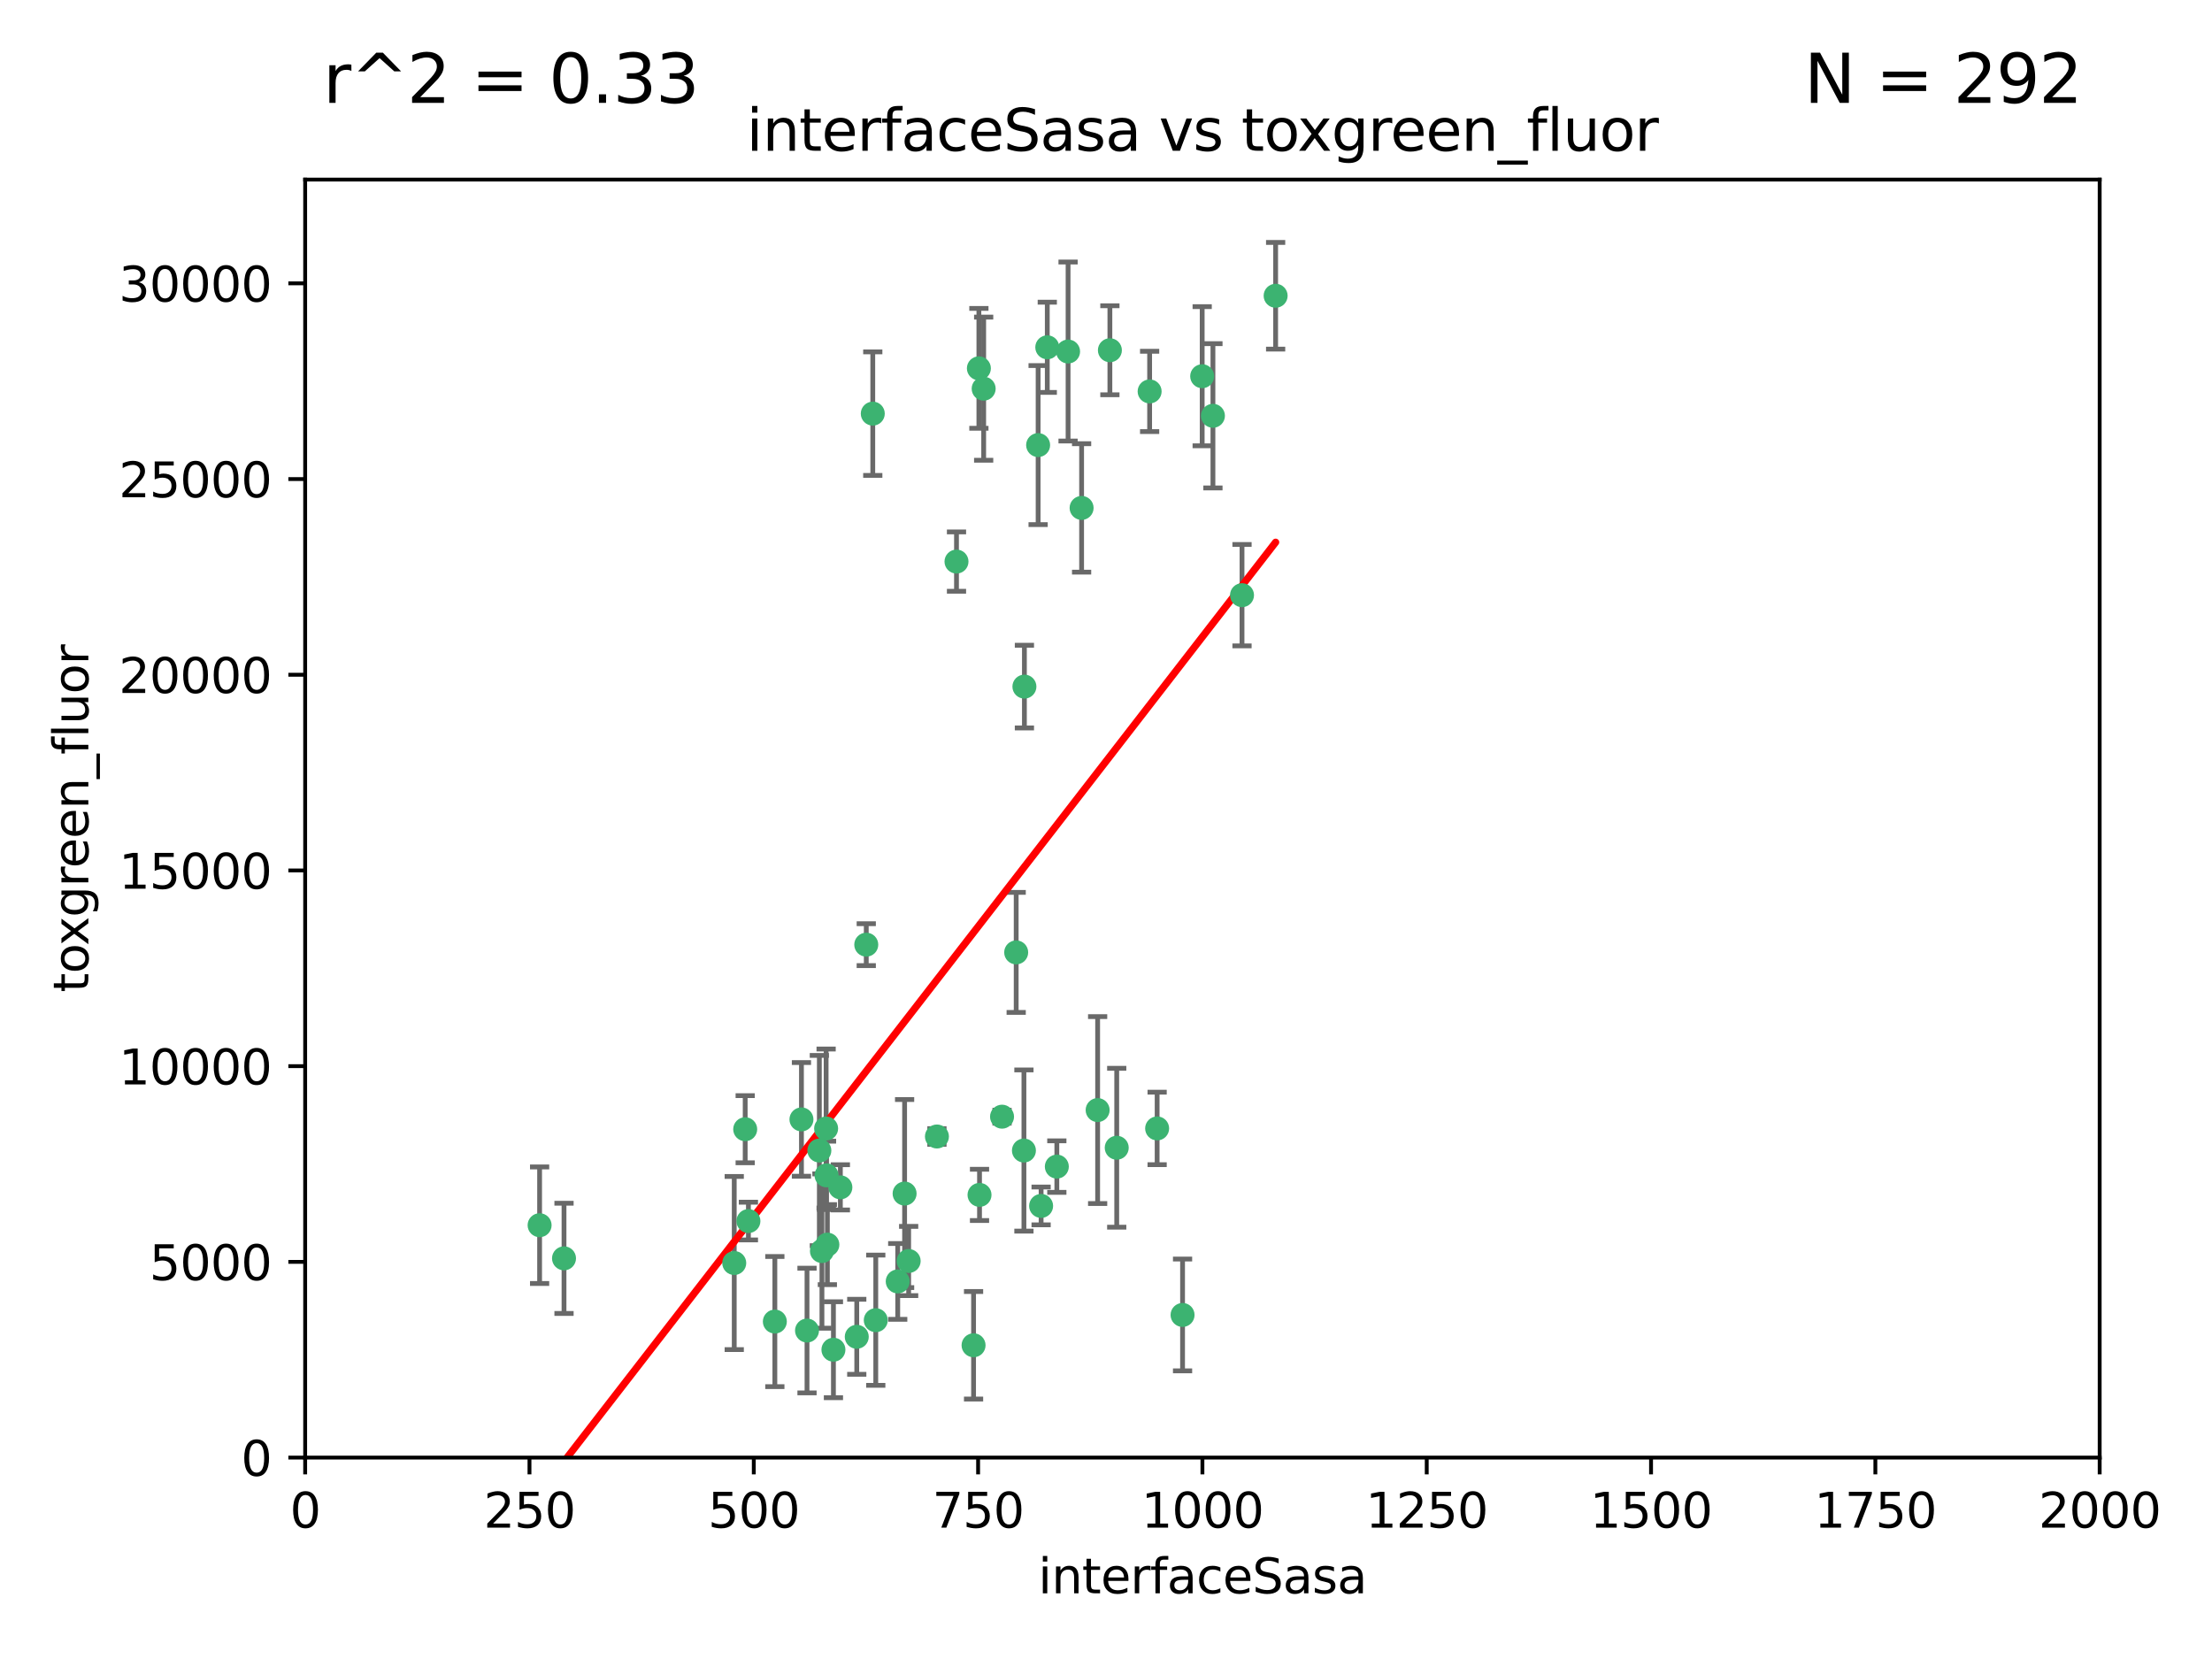 <?xml version="1.0" encoding="utf-8" standalone="no"?>
<!DOCTYPE svg PUBLIC "-//W3C//DTD SVG 1.1//EN"
  "http://www.w3.org/Graphics/SVG/1.1/DTD/svg11.dtd">
<svg xmlns:xlink="http://www.w3.org/1999/xlink" width="460.8pt" height="345.6pt" viewBox="0 0 460.8 345.6" xmlns="http://www.w3.org/2000/svg" version="1.1">
 <defs>
  <style type="text/css">*{stroke-linejoin: round; stroke-linecap: butt}</style>
 </defs>
 <g id="figure_1">
  <g id="patch_1">
   <path d="M 0 345.6 
L 460.8 345.6 
L 460.8 0 
L 0 0 
z
" style="fill: #ffffff"/>
  </g>
  <g id="axes_1">
   <g id="patch_2">
    <path d="M 63.571 303.64 
L 437.4 303.64 
L 437.4 37.411 
L 63.571 37.411 
z
" style="fill: #ffffff"/>
   </g>
   <g id="PathCollection_1">
    <defs>
     <path id="mb0106e843b" d="M 0 1.118 
C 0.297 1.118 0.581 1 0.791 0.791 
C 1 0.581 1.118 0.297 1.118 0 
C 1.118 -0.297 1 -0.581 0.791 -0.791 
C 0.581 -1 0.297 -1.118 0 -1.118 
C -0.297 -1.118 -0.581 -1 -0.791 -0.791 
C -1 -0.581 -1.118 -0.297 -1.118 0 
C -1.118 0.297 -1 0.581 -0.791 0.791 
C -0.581 1 -0.297 1.118 0 1.118 
z
" style="stroke: #3cb371"/>
    </defs>
    <g clip-path="url(#pcfcb819a29)">
     <use xlink:href="#mb0106e843b" x="239.489" y="81.541" style="fill: #3cb371; stroke: #3cb371"/>
     <use xlink:href="#mb0106e843b" x="250.437" y="78.374" style="fill: #3cb371; stroke: #3cb371"/>
     <use xlink:href="#mb0106e843b" x="218.168" y="72.349" style="fill: #3cb371; stroke: #3cb371"/>
     <use xlink:href="#mb0106e843b" x="265.738" y="61.614" style="fill: #3cb371; stroke: #3cb371"/>
     <use xlink:href="#mb0106e843b" x="252.676" y="86.618" style="fill: #3cb371; stroke: #3cb371"/>
     <use xlink:href="#mb0106e843b" x="258.734" y="123.986" style="fill: #3cb371; stroke: #3cb371"/>
     <use xlink:href="#mb0106e843b" x="231.211" y="72.962" style="fill: #3cb371; stroke: #3cb371"/>
     <use xlink:href="#mb0106e843b" x="213.404" y="143.033" style="fill: #3cb371; stroke: #3cb371"/>
     <use xlink:href="#mb0106e843b" x="204.916" y="80.97" style="fill: #3cb371; stroke: #3cb371"/>
     <use xlink:href="#mb0106e843b" x="222.501" y="73.229" style="fill: #3cb371; stroke: #3cb371"/>
     <use xlink:href="#mb0106e843b" x="199.256" y="116.986" style="fill: #3cb371; stroke: #3cb371"/>
     <use xlink:href="#mb0106e843b" x="211.69" y="198.402" style="fill: #3cb371; stroke: #3cb371"/>
     <use xlink:href="#mb0106e843b" x="216.882" y="251.218" style="fill: #3cb371; stroke: #3cb371"/>
     <use xlink:href="#mb0106e843b" x="216.26" y="92.718" style="fill: #3cb371; stroke: #3cb371"/>
     <use xlink:href="#mb0106e843b" x="203.92" y="76.73" style="fill: #3cb371; stroke: #3cb371"/>
     <use xlink:href="#mb0106e843b" x="181.815" y="86.166" style="fill: #3cb371; stroke: #3cb371"/>
     <use xlink:href="#mb0106e843b" x="232.635" y="239.096" style="fill: #3cb371; stroke: #3cb371"/>
     <use xlink:href="#mb0106e843b" x="246.349" y="273.929" style="fill: #3cb371; stroke: #3cb371"/>
     <use xlink:href="#mb0106e843b" x="220.157" y="243.023" style="fill: #3cb371; stroke: #3cb371"/>
     <use xlink:href="#mb0106e843b" x="225.318" y="105.81" style="fill: #3cb371; stroke: #3cb371"/>
     <use xlink:href="#mb0106e843b" x="180.458" y="196.792" style="fill: #3cb371; stroke: #3cb371"/>
     <use xlink:href="#mb0106e843b" x="202.811" y="280.245" style="fill: #3cb371; stroke: #3cb371"/>
     <use xlink:href="#mb0106e843b" x="152.956" y="263.11" style="fill: #3cb371; stroke: #3cb371"/>
     <use xlink:href="#mb0106e843b" x="213.303" y="239.676" style="fill: #3cb371; stroke: #3cb371"/>
     <use xlink:href="#mb0106e843b" x="175.066" y="247.345" style="fill: #3cb371; stroke: #3cb371"/>
     <use xlink:href="#mb0106e843b" x="172.357" y="259.279" style="fill: #3cb371; stroke: #3cb371"/>
     <use xlink:href="#mb0106e843b" x="228.658" y="231.249" style="fill: #3cb371; stroke: #3cb371"/>
     <use xlink:href="#mb0106e843b" x="166.957" y="233.191" style="fill: #3cb371; stroke: #3cb371"/>
     <use xlink:href="#mb0106e843b" x="241.052" y="235.072" style="fill: #3cb371; stroke: #3cb371"/>
     <use xlink:href="#mb0106e843b" x="112.41" y="255.234" style="fill: #3cb371; stroke: #3cb371"/>
     <use xlink:href="#mb0106e843b" x="188.445" y="248.641" style="fill: #3cb371; stroke: #3cb371"/>
     <use xlink:href="#mb0106e843b" x="170.686" y="239.68" style="fill: #3cb371; stroke: #3cb371"/>
     <use xlink:href="#mb0106e843b" x="173.619" y="281.169" style="fill: #3cb371; stroke: #3cb371"/>
     <use xlink:href="#mb0106e843b" x="172.183" y="244.848" style="fill: #3cb371; stroke: #3cb371"/>
     <use xlink:href="#mb0106e843b" x="178.479" y="278.477" style="fill: #3cb371; stroke: #3cb371"/>
     <use xlink:href="#mb0106e843b" x="155.238" y="235.237" style="fill: #3cb371; stroke: #3cb371"/>
     <use xlink:href="#mb0106e843b" x="161.415" y="275.306" style="fill: #3cb371; stroke: #3cb371"/>
     <use xlink:href="#mb0106e843b" x="195.181" y="236.753" style="fill: #3cb371; stroke: #3cb371"/>
     <use xlink:href="#mb0106e843b" x="168.116" y="277.177" style="fill: #3cb371; stroke: #3cb371"/>
     <use xlink:href="#mb0106e843b" x="204.052" y="248.917" style="fill: #3cb371; stroke: #3cb371"/>
     <use xlink:href="#mb0106e843b" x="155.909" y="254.372" style="fill: #3cb371; stroke: #3cb371"/>
     <use xlink:href="#mb0106e843b" x="187.013" y="266.946" style="fill: #3cb371; stroke: #3cb371"/>
     <use xlink:href="#mb0106e843b" x="189.29" y="262.689" style="fill: #3cb371; stroke: #3cb371"/>
     <use xlink:href="#mb0106e843b" x="182.439" y="275.021" style="fill: #3cb371; stroke: #3cb371"/>
     <use xlink:href="#mb0106e843b" x="208.742" y="232.624" style="fill: #3cb371; stroke: #3cb371"/>
     <use xlink:href="#mb0106e843b" x="171.225" y="260.616" style="fill: #3cb371; stroke: #3cb371"/>
     <use xlink:href="#mb0106e843b" x="172.097" y="235.09" style="fill: #3cb371; stroke: #3cb371"/>
     <use xlink:href="#mb0106e843b" x="117.494" y="262.137" style="fill: #3cb371; stroke: #3cb371"/>
    </g>
   </g>
   <g id="matplotlib.axis_1">
    <g id="xtick_1">
     <g id="line2d_1">
      <defs>
       <path id="mc6b2aaba80" d="M 0 0 
L 0 3.5 
" style="stroke: #000000; stroke-width: 0.8"/>
      </defs>
      <g>
       <use xlink:href="#mc6b2aaba80" x="63.571" y="303.64" style="stroke: #000000; stroke-width: 0.8"/>
      </g>
     </g>
     <g id="text_1">
      <!-- 0 -->
      <g transform="translate(60.39 318.238)scale(0.1 -0.1)">
       <defs>
        <path id="DejaVuSans-30" d="M 2034 4250 
Q 1547 4250 1301 3770 
Q 1056 3291 1056 2328 
Q 1056 1369 1301 889 
Q 1547 409 2034 409 
Q 2525 409 2770 889 
Q 3016 1369 3016 2328 
Q 3016 3291 2770 3770 
Q 2525 4250 2034 4250 
z
M 2034 4750 
Q 2819 4750 3233 4129 
Q 3647 3509 3647 2328 
Q 3647 1150 3233 529 
Q 2819 -91 2034 -91 
Q 1250 -91 836 529 
Q 422 1150 422 2328 
Q 422 3509 836 4129 
Q 1250 4750 2034 4750 
z
" transform="scale(0.016)"/>
       </defs>
       <use xlink:href="#DejaVuSans-30"/>
      </g>
     </g>
    </g>
    <g id="xtick_2">
     <g id="line2d_2">
      <g>
       <use xlink:href="#mc6b2aaba80" x="110.3" y="303.64" style="stroke: #000000; stroke-width: 0.8"/>
      </g>
     </g>
     <g id="text_2">
      <!-- 250 -->
      <g transform="translate(100.756 318.238)scale(0.1 -0.1)">
       <defs>
        <path id="DejaVuSans-32" d="M 1228 531 
L 3431 531 
L 3431 0 
L 469 0 
L 469 531 
Q 828 903 1448 1529 
Q 2069 2156 2228 2338 
Q 2531 2678 2651 2914 
Q 2772 3150 2772 3378 
Q 2772 3750 2511 3984 
Q 2250 4219 1831 4219 
Q 1534 4219 1204 4116 
Q 875 4013 500 3803 
L 500 4441 
Q 881 4594 1212 4672 
Q 1544 4750 1819 4750 
Q 2544 4750 2975 4387 
Q 3406 4025 3406 3419 
Q 3406 3131 3298 2873 
Q 3191 2616 2906 2266 
Q 2828 2175 2409 1742 
Q 1991 1309 1228 531 
z
" transform="scale(0.016)"/>
        <path id="DejaVuSans-35" d="M 691 4666 
L 3169 4666 
L 3169 4134 
L 1269 4134 
L 1269 2991 
Q 1406 3038 1543 3061 
Q 1681 3084 1819 3084 
Q 2600 3084 3056 2656 
Q 3513 2228 3513 1497 
Q 3513 744 3044 326 
Q 2575 -91 1722 -91 
Q 1428 -91 1123 -41 
Q 819 9 494 109 
L 494 744 
Q 775 591 1075 516 
Q 1375 441 1709 441 
Q 2250 441 2565 725 
Q 2881 1009 2881 1497 
Q 2881 1984 2565 2268 
Q 2250 2553 1709 2553 
Q 1456 2553 1204 2497 
Q 953 2441 691 2322 
L 691 4666 
z
" transform="scale(0.016)"/>
       </defs>
       <use xlink:href="#DejaVuSans-32"/>
       <use xlink:href="#DejaVuSans-35" x="63.623"/>
       <use xlink:href="#DejaVuSans-30" x="127.246"/>
      </g>
     </g>
    </g>
    <g id="xtick_3">
     <g id="line2d_3">
      <g>
       <use xlink:href="#mc6b2aaba80" x="157.028" y="303.64" style="stroke: #000000; stroke-width: 0.8"/>
      </g>
     </g>
     <g id="text_3">
      <!-- 500 -->
      <g transform="translate(147.485 318.238)scale(0.1 -0.1)">
       <use xlink:href="#DejaVuSans-35"/>
       <use xlink:href="#DejaVuSans-30" x="63.623"/>
       <use xlink:href="#DejaVuSans-30" x="127.246"/>
      </g>
     </g>
    </g>
    <g id="xtick_4">
     <g id="line2d_4">
      <g>
       <use xlink:href="#mc6b2aaba80" x="203.757" y="303.64" style="stroke: #000000; stroke-width: 0.8"/>
      </g>
     </g>
     <g id="text_4">
      <!-- 750 -->
      <g transform="translate(194.213 318.238)scale(0.1 -0.1)">
       <defs>
        <path id="DejaVuSans-37" d="M 525 4666 
L 3525 4666 
L 3525 4397 
L 1831 0 
L 1172 0 
L 2766 4134 
L 525 4134 
L 525 4666 
z
" transform="scale(0.016)"/>
       </defs>
       <use xlink:href="#DejaVuSans-37"/>
       <use xlink:href="#DejaVuSans-35" x="63.623"/>
       <use xlink:href="#DejaVuSans-30" x="127.246"/>
      </g>
     </g>
    </g>
    <g id="xtick_5">
     <g id="line2d_5">
      <g>
       <use xlink:href="#mc6b2aaba80" x="250.486" y="303.64" style="stroke: #000000; stroke-width: 0.8"/>
      </g>
     </g>
     <g id="text_5">
      <!-- 1000 -->
      <g transform="translate(237.761 318.238)scale(0.1 -0.1)">
       <defs>
        <path id="DejaVuSans-31" d="M 794 531 
L 1825 531 
L 1825 4091 
L 703 3866 
L 703 4441 
L 1819 4666 
L 2450 4666 
L 2450 531 
L 3481 531 
L 3481 0 
L 794 0 
L 794 531 
z
" transform="scale(0.016)"/>
       </defs>
       <use xlink:href="#DejaVuSans-31"/>
       <use xlink:href="#DejaVuSans-30" x="63.623"/>
       <use xlink:href="#DejaVuSans-30" x="127.246"/>
       <use xlink:href="#DejaVuSans-30" x="190.869"/>
      </g>
     </g>
    </g>
    <g id="xtick_6">
     <g id="line2d_6">
      <g>
       <use xlink:href="#mc6b2aaba80" x="297.214" y="303.64" style="stroke: #000000; stroke-width: 0.8"/>
      </g>
     </g>
     <g id="text_6">
      <!-- 1250 -->
      <g transform="translate(284.489 318.238)scale(0.1 -0.1)">
       <use xlink:href="#DejaVuSans-31"/>
       <use xlink:href="#DejaVuSans-32" x="63.623"/>
       <use xlink:href="#DejaVuSans-35" x="127.246"/>
       <use xlink:href="#DejaVuSans-30" x="190.869"/>
      </g>
     </g>
    </g>
    <g id="xtick_7">
     <g id="line2d_7">
      <g>
       <use xlink:href="#mc6b2aaba80" x="343.943" y="303.64" style="stroke: #000000; stroke-width: 0.8"/>
      </g>
     </g>
     <g id="text_7">
      <!-- 1500 -->
      <g transform="translate(331.218 318.238)scale(0.1 -0.1)">
       <use xlink:href="#DejaVuSans-31"/>
       <use xlink:href="#DejaVuSans-35" x="63.623"/>
       <use xlink:href="#DejaVuSans-30" x="127.246"/>
       <use xlink:href="#DejaVuSans-30" x="190.869"/>
      </g>
     </g>
    </g>
    <g id="xtick_8">
     <g id="line2d_8">
      <g>
       <use xlink:href="#mc6b2aaba80" x="390.671" y="303.64" style="stroke: #000000; stroke-width: 0.8"/>
      </g>
     </g>
     <g id="text_8">
      <!-- 1750 -->
      <g transform="translate(377.946 318.238)scale(0.1 -0.1)">
       <use xlink:href="#DejaVuSans-31"/>
       <use xlink:href="#DejaVuSans-37" x="63.623"/>
       <use xlink:href="#DejaVuSans-35" x="127.246"/>
       <use xlink:href="#DejaVuSans-30" x="190.869"/>
      </g>
     </g>
    </g>
    <g id="xtick_9">
     <g id="line2d_9">
      <g>
       <use xlink:href="#mc6b2aaba80" x="437.4" y="303.64" style="stroke: #000000; stroke-width: 0.8"/>
      </g>
     </g>
     <g id="text_9">
      <!-- 2000 -->
      <g transform="translate(424.675 318.238)scale(0.1 -0.1)">
       <use xlink:href="#DejaVuSans-32"/>
       <use xlink:href="#DejaVuSans-30" x="63.623"/>
       <use xlink:href="#DejaVuSans-30" x="127.246"/>
       <use xlink:href="#DejaVuSans-30" x="190.869"/>
      </g>
     </g>
    </g>
    <g id="text_10">
     <!-- interfaceSasa -->
     <g transform="translate(216.279 331.917)scale(0.1 -0.1)">
      <defs>
       <path id="DejaVuSans-69" d="M 603 3500 
L 1178 3500 
L 1178 0 
L 603 0 
L 603 3500 
z
M 603 4863 
L 1178 4863 
L 1178 4134 
L 603 4134 
L 603 4863 
z
" transform="scale(0.016)"/>
       <path id="DejaVuSans-6e" d="M 3513 2113 
L 3513 0 
L 2938 0 
L 2938 2094 
Q 2938 2591 2744 2837 
Q 2550 3084 2163 3084 
Q 1697 3084 1428 2787 
Q 1159 2491 1159 1978 
L 1159 0 
L 581 0 
L 581 3500 
L 1159 3500 
L 1159 2956 
Q 1366 3272 1645 3428 
Q 1925 3584 2291 3584 
Q 2894 3584 3203 3211 
Q 3513 2838 3513 2113 
z
" transform="scale(0.016)"/>
       <path id="DejaVuSans-74" d="M 1172 4494 
L 1172 3500 
L 2356 3500 
L 2356 3053 
L 1172 3053 
L 1172 1153 
Q 1172 725 1289 603 
Q 1406 481 1766 481 
L 2356 481 
L 2356 0 
L 1766 0 
Q 1100 0 847 248 
Q 594 497 594 1153 
L 594 3053 
L 172 3053 
L 172 3500 
L 594 3500 
L 594 4494 
L 1172 4494 
z
" transform="scale(0.016)"/>
       <path id="DejaVuSans-65" d="M 3597 1894 
L 3597 1613 
L 953 1613 
Q 991 1019 1311 708 
Q 1631 397 2203 397 
Q 2534 397 2845 478 
Q 3156 559 3463 722 
L 3463 178 
Q 3153 47 2828 -22 
Q 2503 -91 2169 -91 
Q 1331 -91 842 396 
Q 353 884 353 1716 
Q 353 2575 817 3079 
Q 1281 3584 2069 3584 
Q 2775 3584 3186 3129 
Q 3597 2675 3597 1894 
z
M 3022 2063 
Q 3016 2534 2758 2815 
Q 2500 3097 2075 3097 
Q 1594 3097 1305 2825 
Q 1016 2553 972 2059 
L 3022 2063 
z
" transform="scale(0.016)"/>
       <path id="DejaVuSans-72" d="M 2631 2963 
Q 2534 3019 2420 3045 
Q 2306 3072 2169 3072 
Q 1681 3072 1420 2755 
Q 1159 2438 1159 1844 
L 1159 0 
L 581 0 
L 581 3500 
L 1159 3500 
L 1159 2956 
Q 1341 3275 1631 3429 
Q 1922 3584 2338 3584 
Q 2397 3584 2469 3576 
Q 2541 3569 2628 3553 
L 2631 2963 
z
" transform="scale(0.016)"/>
       <path id="DejaVuSans-66" d="M 2375 4863 
L 2375 4384 
L 1825 4384 
Q 1516 4384 1395 4259 
Q 1275 4134 1275 3809 
L 1275 3500 
L 2222 3500 
L 2222 3053 
L 1275 3053 
L 1275 0 
L 697 0 
L 697 3053 
L 147 3053 
L 147 3500 
L 697 3500 
L 697 3744 
Q 697 4328 969 4595 
Q 1241 4863 1831 4863 
L 2375 4863 
z
" transform="scale(0.016)"/>
       <path id="DejaVuSans-61" d="M 2194 1759 
Q 1497 1759 1228 1600 
Q 959 1441 959 1056 
Q 959 750 1161 570 
Q 1363 391 1709 391 
Q 2188 391 2477 730 
Q 2766 1069 2766 1631 
L 2766 1759 
L 2194 1759 
z
M 3341 1997 
L 3341 0 
L 2766 0 
L 2766 531 
Q 2569 213 2275 61 
Q 1981 -91 1556 -91 
Q 1019 -91 701 211 
Q 384 513 384 1019 
Q 384 1609 779 1909 
Q 1175 2209 1959 2209 
L 2766 2209 
L 2766 2266 
Q 2766 2663 2505 2880 
Q 2244 3097 1772 3097 
Q 1472 3097 1187 3025 
Q 903 2953 641 2809 
L 641 3341 
Q 956 3463 1253 3523 
Q 1550 3584 1831 3584 
Q 2591 3584 2966 3190 
Q 3341 2797 3341 1997 
z
" transform="scale(0.016)"/>
       <path id="DejaVuSans-63" d="M 3122 3366 
L 3122 2828 
Q 2878 2963 2633 3030 
Q 2388 3097 2138 3097 
Q 1578 3097 1268 2742 
Q 959 2388 959 1747 
Q 959 1106 1268 751 
Q 1578 397 2138 397 
Q 2388 397 2633 464 
Q 2878 531 3122 666 
L 3122 134 
Q 2881 22 2623 -34 
Q 2366 -91 2075 -91 
Q 1284 -91 818 406 
Q 353 903 353 1747 
Q 353 2603 823 3093 
Q 1294 3584 2113 3584 
Q 2378 3584 2631 3529 
Q 2884 3475 3122 3366 
z
" transform="scale(0.016)"/>
       <path id="DejaVuSans-53" d="M 3425 4513 
L 3425 3897 
Q 3066 4069 2747 4153 
Q 2428 4238 2131 4238 
Q 1616 4238 1336 4038 
Q 1056 3838 1056 3469 
Q 1056 3159 1242 3001 
Q 1428 2844 1947 2747 
L 2328 2669 
Q 3034 2534 3370 2195 
Q 3706 1856 3706 1288 
Q 3706 609 3251 259 
Q 2797 -91 1919 -91 
Q 1588 -91 1214 -16 
Q 841 59 441 206 
L 441 856 
Q 825 641 1194 531 
Q 1563 422 1919 422 
Q 2459 422 2753 634 
Q 3047 847 3047 1241 
Q 3047 1584 2836 1778 
Q 2625 1972 2144 2069 
L 1759 2144 
Q 1053 2284 737 2584 
Q 422 2884 422 3419 
Q 422 4038 858 4394 
Q 1294 4750 2059 4750 
Q 2388 4750 2728 4690 
Q 3069 4631 3425 4513 
z
" transform="scale(0.016)"/>
       <path id="DejaVuSans-73" d="M 2834 3397 
L 2834 2853 
Q 2591 2978 2328 3040 
Q 2066 3103 1784 3103 
Q 1356 3103 1142 2972 
Q 928 2841 928 2578 
Q 928 2378 1081 2264 
Q 1234 2150 1697 2047 
L 1894 2003 
Q 2506 1872 2764 1633 
Q 3022 1394 3022 966 
Q 3022 478 2636 193 
Q 2250 -91 1575 -91 
Q 1294 -91 989 -36 
Q 684 19 347 128 
L 347 722 
Q 666 556 975 473 
Q 1284 391 1588 391 
Q 1994 391 2212 530 
Q 2431 669 2431 922 
Q 2431 1156 2273 1281 
Q 2116 1406 1581 1522 
L 1381 1569 
Q 847 1681 609 1914 
Q 372 2147 372 2553 
Q 372 3047 722 3315 
Q 1072 3584 1716 3584 
Q 2034 3584 2315 3537 
Q 2597 3491 2834 3397 
z
" transform="scale(0.016)"/>
      </defs>
      <use xlink:href="#DejaVuSans-69"/>
      <use xlink:href="#DejaVuSans-6e" x="27.783"/>
      <use xlink:href="#DejaVuSans-74" x="91.162"/>
      <use xlink:href="#DejaVuSans-65" x="130.371"/>
      <use xlink:href="#DejaVuSans-72" x="191.895"/>
      <use xlink:href="#DejaVuSans-66" x="233.008"/>
      <use xlink:href="#DejaVuSans-61" x="268.213"/>
      <use xlink:href="#DejaVuSans-63" x="329.492"/>
      <use xlink:href="#DejaVuSans-65" x="384.473"/>
      <use xlink:href="#DejaVuSans-53" x="445.996"/>
      <use xlink:href="#DejaVuSans-61" x="509.473"/>
      <use xlink:href="#DejaVuSans-73" x="570.752"/>
      <use xlink:href="#DejaVuSans-61" x="622.852"/>
     </g>
    </g>
   </g>
   <g id="matplotlib.axis_2">
    <g id="ytick_1">
     <g id="line2d_10">
      <defs>
       <path id="m91e7a19a8f" d="M 0 0 
L -3.5 0 
" style="stroke: #000000; stroke-width: 0.8"/>
      </defs>
      <g>
       <use xlink:href="#m91e7a19a8f" x="63.571" y="303.64" style="stroke: #000000; stroke-width: 0.8"/>
      </g>
     </g>
     <g id="text_11">
      <!-- 0 -->
      <g transform="translate(50.209 307.439)scale(0.1 -0.1)">
       <use xlink:href="#DejaVuSans-30"/>
      </g>
     </g>
    </g>
    <g id="ytick_2">
     <g id="line2d_11">
      <g>
       <use xlink:href="#m91e7a19a8f" x="63.571" y="262.871" style="stroke: #000000; stroke-width: 0.8"/>
      </g>
     </g>
     <g id="text_12">
      <!-- 5000 -->
      <g transform="translate(31.121 266.67)scale(0.1 -0.1)">
       <use xlink:href="#DejaVuSans-35"/>
       <use xlink:href="#DejaVuSans-30" x="63.623"/>
       <use xlink:href="#DejaVuSans-30" x="127.246"/>
       <use xlink:href="#DejaVuSans-30" x="190.869"/>
      </g>
     </g>
    </g>
    <g id="ytick_3">
     <g id="line2d_12">
      <g>
       <use xlink:href="#m91e7a19a8f" x="63.571" y="222.102" style="stroke: #000000; stroke-width: 0.8"/>
      </g>
     </g>
     <g id="text_13">
      <!-- 10000 -->
      <g transform="translate(24.759 225.901)scale(0.1 -0.1)">
       <use xlink:href="#DejaVuSans-31"/>
       <use xlink:href="#DejaVuSans-30" x="63.623"/>
       <use xlink:href="#DejaVuSans-30" x="127.246"/>
       <use xlink:href="#DejaVuSans-30" x="190.869"/>
       <use xlink:href="#DejaVuSans-30" x="254.492"/>
      </g>
     </g>
    </g>
    <g id="ytick_4">
     <g id="line2d_13">
      <g>
       <use xlink:href="#m91e7a19a8f" x="63.571" y="181.332" style="stroke: #000000; stroke-width: 0.8"/>
      </g>
     </g>
     <g id="text_14">
      <!-- 15000 -->
      <g transform="translate(24.759 185.132)scale(0.1 -0.1)">
       <use xlink:href="#DejaVuSans-31"/>
       <use xlink:href="#DejaVuSans-35" x="63.623"/>
       <use xlink:href="#DejaVuSans-30" x="127.246"/>
       <use xlink:href="#DejaVuSans-30" x="190.869"/>
       <use xlink:href="#DejaVuSans-30" x="254.492"/>
      </g>
     </g>
    </g>
    <g id="ytick_5">
     <g id="line2d_14">
      <g>
       <use xlink:href="#m91e7a19a8f" x="63.571" y="140.563" style="stroke: #000000; stroke-width: 0.8"/>
      </g>
     </g>
     <g id="text_15">
      <!-- 20000 -->
      <g transform="translate(24.759 144.362)scale(0.1 -0.1)">
       <use xlink:href="#DejaVuSans-32"/>
       <use xlink:href="#DejaVuSans-30" x="63.623"/>
       <use xlink:href="#DejaVuSans-30" x="127.246"/>
       <use xlink:href="#DejaVuSans-30" x="190.869"/>
       <use xlink:href="#DejaVuSans-30" x="254.492"/>
      </g>
     </g>
    </g>
    <g id="ytick_6">
     <g id="line2d_15">
      <g>
       <use xlink:href="#m91e7a19a8f" x="63.571" y="99.794" style="stroke: #000000; stroke-width: 0.8"/>
      </g>
     </g>
     <g id="text_16">
      <!-- 25000 -->
      <g transform="translate(24.759 103.593)scale(0.1 -0.1)">
       <use xlink:href="#DejaVuSans-32"/>
       <use xlink:href="#DejaVuSans-35" x="63.623"/>
       <use xlink:href="#DejaVuSans-30" x="127.246"/>
       <use xlink:href="#DejaVuSans-30" x="190.869"/>
       <use xlink:href="#DejaVuSans-30" x="254.492"/>
      </g>
     </g>
    </g>
    <g id="ytick_7">
     <g id="line2d_16">
      <g>
       <use xlink:href="#m91e7a19a8f" x="63.571" y="59.025" style="stroke: #000000; stroke-width: 0.8"/>
      </g>
     </g>
     <g id="text_17">
      <!-- 30000 -->
      <g transform="translate(24.759 62.824)scale(0.1 -0.1)">
       <defs>
        <path id="DejaVuSans-33" d="M 2597 2516 
Q 3050 2419 3304 2112 
Q 3559 1806 3559 1356 
Q 3559 666 3084 287 
Q 2609 -91 1734 -91 
Q 1441 -91 1130 -33 
Q 819 25 488 141 
L 488 750 
Q 750 597 1062 519 
Q 1375 441 1716 441 
Q 2309 441 2620 675 
Q 2931 909 2931 1356 
Q 2931 1769 2642 2001 
Q 2353 2234 1838 2234 
L 1294 2234 
L 1294 2753 
L 1863 2753 
Q 2328 2753 2575 2939 
Q 2822 3125 2822 3475 
Q 2822 3834 2567 4026 
Q 2313 4219 1838 4219 
Q 1578 4219 1281 4162 
Q 984 4106 628 3988 
L 628 4550 
Q 988 4650 1302 4700 
Q 1616 4750 1894 4750 
Q 2613 4750 3031 4423 
Q 3450 4097 3450 3541 
Q 3450 3153 3228 2886 
Q 3006 2619 2597 2516 
z
" transform="scale(0.016)"/>
       </defs>
       <use xlink:href="#DejaVuSans-33"/>
       <use xlink:href="#DejaVuSans-30" x="63.623"/>
       <use xlink:href="#DejaVuSans-30" x="127.246"/>
       <use xlink:href="#DejaVuSans-30" x="190.869"/>
       <use xlink:href="#DejaVuSans-30" x="254.492"/>
      </g>
     </g>
    </g>
    <g id="text_18">
     <!-- toxgreen_fluor -->
     <g transform="translate(18.401 206.72)rotate(-90)scale(0.1 -0.1)">
      <defs>
       <path id="DejaVuSans-6f" d="M 1959 3097 
Q 1497 3097 1228 2736 
Q 959 2375 959 1747 
Q 959 1119 1226 758 
Q 1494 397 1959 397 
Q 2419 397 2687 759 
Q 2956 1122 2956 1747 
Q 2956 2369 2687 2733 
Q 2419 3097 1959 3097 
z
M 1959 3584 
Q 2709 3584 3137 3096 
Q 3566 2609 3566 1747 
Q 3566 888 3137 398 
Q 2709 -91 1959 -91 
Q 1206 -91 779 398 
Q 353 888 353 1747 
Q 353 2609 779 3096 
Q 1206 3584 1959 3584 
z
" transform="scale(0.016)"/>
       <path id="DejaVuSans-78" d="M 3513 3500 
L 2247 1797 
L 3578 0 
L 2900 0 
L 1881 1375 
L 863 0 
L 184 0 
L 1544 1831 
L 300 3500 
L 978 3500 
L 1906 2253 
L 2834 3500 
L 3513 3500 
z
" transform="scale(0.016)"/>
       <path id="DejaVuSans-67" d="M 2906 1791 
Q 2906 2416 2648 2759 
Q 2391 3103 1925 3103 
Q 1463 3103 1205 2759 
Q 947 2416 947 1791 
Q 947 1169 1205 825 
Q 1463 481 1925 481 
Q 2391 481 2648 825 
Q 2906 1169 2906 1791 
z
M 3481 434 
Q 3481 -459 3084 -895 
Q 2688 -1331 1869 -1331 
Q 1566 -1331 1297 -1286 
Q 1028 -1241 775 -1147 
L 775 -588 
Q 1028 -725 1275 -790 
Q 1522 -856 1778 -856 
Q 2344 -856 2625 -561 
Q 2906 -266 2906 331 
L 2906 616 
Q 2728 306 2450 153 
Q 2172 0 1784 0 
Q 1141 0 747 490 
Q 353 981 353 1791 
Q 353 2603 747 3093 
Q 1141 3584 1784 3584 
Q 2172 3584 2450 3431 
Q 2728 3278 2906 2969 
L 2906 3500 
L 3481 3500 
L 3481 434 
z
" transform="scale(0.016)"/>
       <path id="DejaVuSans-5f" d="M 3263 -1063 
L 3263 -1509 
L -63 -1509 
L -63 -1063 
L 3263 -1063 
z
" transform="scale(0.016)"/>
       <path id="DejaVuSans-6c" d="M 603 4863 
L 1178 4863 
L 1178 0 
L 603 0 
L 603 4863 
z
" transform="scale(0.016)"/>
       <path id="DejaVuSans-75" d="M 544 1381 
L 544 3500 
L 1119 3500 
L 1119 1403 
Q 1119 906 1312 657 
Q 1506 409 1894 409 
Q 2359 409 2629 706 
Q 2900 1003 2900 1516 
L 2900 3500 
L 3475 3500 
L 3475 0 
L 2900 0 
L 2900 538 
Q 2691 219 2414 64 
Q 2138 -91 1772 -91 
Q 1169 -91 856 284 
Q 544 659 544 1381 
z
M 1991 3584 
L 1991 3584 
z
" transform="scale(0.016)"/>
      </defs>
      <use xlink:href="#DejaVuSans-74"/>
      <use xlink:href="#DejaVuSans-6f" x="39.209"/>
      <use xlink:href="#DejaVuSans-78" x="97.266"/>
      <use xlink:href="#DejaVuSans-67" x="156.445"/>
      <use xlink:href="#DejaVuSans-72" x="219.922"/>
      <use xlink:href="#DejaVuSans-65" x="258.785"/>
      <use xlink:href="#DejaVuSans-65" x="320.309"/>
      <use xlink:href="#DejaVuSans-6e" x="381.832"/>
      <use xlink:href="#DejaVuSans-5f" x="445.211"/>
      <use xlink:href="#DejaVuSans-66" x="495.211"/>
      <use xlink:href="#DejaVuSans-6c" x="530.416"/>
      <use xlink:href="#DejaVuSans-75" x="558.199"/>
      <use xlink:href="#DejaVuSans-6f" x="621.578"/>
      <use xlink:href="#DejaVuSans-72" x="682.76"/>
     </g>
    </g>
   </g>
   <g id="LineCollection_1">
    <path d="M 239.489 89.908 
L 239.489 73.174 
" clip-path="url(#pcfcb819a29)" style="fill: none; stroke: #696969"/>
    <path d="M 250.437 92.869 
L 250.437 63.879 
" clip-path="url(#pcfcb819a29)" style="fill: none; stroke: #696969"/>
    <path d="M 218.168 81.747 
L 218.168 62.95 
" clip-path="url(#pcfcb819a29)" style="fill: none; stroke: #696969"/>
    <path d="M 265.738 72.723 
L 265.738 50.505 
" clip-path="url(#pcfcb819a29)" style="fill: none; stroke: #696969"/>
    <path d="M 252.676 101.645 
L 252.676 71.591 
" clip-path="url(#pcfcb819a29)" style="fill: none; stroke: #696969"/>
    <path d="M 258.734 134.551 
L 258.734 113.422 
" clip-path="url(#pcfcb819a29)" style="fill: none; stroke: #696969"/>
    <path d="M 231.211 82.234 
L 231.211 63.691 
" clip-path="url(#pcfcb819a29)" style="fill: none; stroke: #696969"/>
    <path d="M 213.404 151.647 
L 213.404 134.418 
" clip-path="url(#pcfcb819a29)" style="fill: none; stroke: #696969"/>
    <path d="M 204.916 95.881 
L 204.916 66.059 
" clip-path="url(#pcfcb819a29)" style="fill: none; stroke: #696969"/>
    <path d="M 222.501 91.874 
L 222.501 54.585 
" clip-path="url(#pcfcb819a29)" style="fill: none; stroke: #696969"/>
    <path d="M 199.256 123.165 
L 199.256 110.807 
" clip-path="url(#pcfcb819a29)" style="fill: none; stroke: #696969"/>
    <path d="M 211.69 210.905 
L 211.69 185.898 
" clip-path="url(#pcfcb819a29)" style="fill: none; stroke: #696969"/>
    <path d="M 216.882 255.156 
L 216.882 247.281 
" clip-path="url(#pcfcb819a29)" style="fill: none; stroke: #696969"/>
    <path d="M 216.26 109.281 
L 216.26 76.154 
" clip-path="url(#pcfcb819a29)" style="fill: none; stroke: #696969"/>
    <path d="M 203.92 89.213 
L 203.92 64.247 
" clip-path="url(#pcfcb819a29)" style="fill: none; stroke: #696969"/>
    <path d="M 181.815 99.033 
L 181.815 73.3 
" clip-path="url(#pcfcb819a29)" style="fill: none; stroke: #696969"/>
    <path d="M 232.635 255.642 
L 232.635 222.55 
" clip-path="url(#pcfcb819a29)" style="fill: none; stroke: #696969"/>
    <path d="M 246.349 285.573 
L 246.349 262.285 
" clip-path="url(#pcfcb819a29)" style="fill: none; stroke: #696969"/>
    <path d="M 220.157 248.388 
L 220.157 237.658 
" clip-path="url(#pcfcb819a29)" style="fill: none; stroke: #696969"/>
    <path d="M 225.318 119.188 
L 225.318 92.431 
" clip-path="url(#pcfcb819a29)" style="fill: none; stroke: #696969"/>
    <path d="M 180.458 201.156 
L 180.458 192.427 
" clip-path="url(#pcfcb819a29)" style="fill: none; stroke: #696969"/>
    <path d="M 202.811 291.447 
L 202.811 269.044 
" clip-path="url(#pcfcb819a29)" style="fill: none; stroke: #696969"/>
    <path d="M 152.956 281.141 
L 152.956 245.079 
" clip-path="url(#pcfcb819a29)" style="fill: none; stroke: #696969"/>
    <path d="M 213.303 256.463 
L 213.303 222.889 
" clip-path="url(#pcfcb819a29)" style="fill: none; stroke: #696969"/>
    <path d="M 175.066 252.054 
L 175.066 242.636 
" clip-path="url(#pcfcb819a29)" style="fill: none; stroke: #696969"/>
    <path d="M 172.357 267.614 
L 172.357 250.943 
" clip-path="url(#pcfcb819a29)" style="fill: none; stroke: #696969"/>
    <path d="M 228.658 250.721 
L 228.658 211.777 
" clip-path="url(#pcfcb819a29)" style="fill: none; stroke: #696969"/>
    <path d="M 166.957 245.035 
L 166.957 221.346 
" clip-path="url(#pcfcb819a29)" style="fill: none; stroke: #696969"/>
    <path d="M 241.052 242.624 
L 241.052 227.521 
" clip-path="url(#pcfcb819a29)" style="fill: none; stroke: #696969"/>
    <path d="M 112.41 267.374 
L 112.41 243.094 
" clip-path="url(#pcfcb819a29)" style="fill: none; stroke: #696969"/>
    <path d="M 188.445 268.228 
L 188.445 229.054 
" clip-path="url(#pcfcb819a29)" style="fill: none; stroke: #696969"/>
    <path d="M 170.686 259.498 
L 170.686 219.862 
" clip-path="url(#pcfcb819a29)" style="fill: none; stroke: #696969"/>
    <path d="M 173.619 291.163 
L 173.619 271.175 
" clip-path="url(#pcfcb819a29)" style="fill: none; stroke: #696969"/>
    <path d="M 172.183 251.968 
L 172.183 237.727 
" clip-path="url(#pcfcb819a29)" style="fill: none; stroke: #696969"/>
    <path d="M 178.479 286.289 
L 178.479 270.664 
" clip-path="url(#pcfcb819a29)" style="fill: none; stroke: #696969"/>
    <path d="M 155.238 242.229 
L 155.238 228.244 
" clip-path="url(#pcfcb819a29)" style="fill: none; stroke: #696969"/>
    <path d="M 161.415 288.857 
L 161.415 261.755 
" clip-path="url(#pcfcb819a29)" style="fill: none; stroke: #696969"/>
    <path d="M 195.181 238.387 
L 195.181 235.119 
" clip-path="url(#pcfcb819a29)" style="fill: none; stroke: #696969"/>
    <path d="M 168.116 290.163 
L 168.116 264.191 
" clip-path="url(#pcfcb819a29)" style="fill: none; stroke: #696969"/>
    <path d="M 204.052 254.256 
L 204.052 243.578 
" clip-path="url(#pcfcb819a29)" style="fill: none; stroke: #696969"/>
    <path d="M 155.909 258.302 
L 155.909 250.442 
" clip-path="url(#pcfcb819a29)" style="fill: none; stroke: #696969"/>
    <path d="M 187.013 274.842 
L 187.013 259.049 
" clip-path="url(#pcfcb819a29)" style="fill: none; stroke: #696969"/>
    <path d="M 189.29 269.899 
L 189.29 255.478 
" clip-path="url(#pcfcb819a29)" style="fill: none; stroke: #696969"/>
    <path d="M 182.439 288.586 
L 182.439 261.456 
" clip-path="url(#pcfcb819a29)" style="fill: none; stroke: #696969"/>
    <path d="M 208.742 233.977 
L 208.742 231.271 
" clip-path="url(#pcfcb819a29)" style="fill: none; stroke: #696969"/>
    <path d="M 171.225 276.688 
L 171.225 244.544 
" clip-path="url(#pcfcb819a29)" style="fill: none; stroke: #696969"/>
    <path d="M 172.097 251.652 
L 172.097 218.528 
" clip-path="url(#pcfcb819a29)" style="fill: none; stroke: #696969"/>
    <path d="M 117.494 273.619 
L 117.494 250.655 
" clip-path="url(#pcfcb819a29)" style="fill: none; stroke: #696969"/>
   </g>
   <g id="line2d_17">
    <defs>
     <path id="m03541688ab" d="M 2 0 
L -2 -0 
" style="stroke: #696969"/>
    </defs>
    <g clip-path="url(#pcfcb819a29)">
     <use xlink:href="#m03541688ab" x="239.489" y="89.908" style="fill: #696969; stroke: #696969"/>
     <use xlink:href="#m03541688ab" x="250.437" y="92.869" style="fill: #696969; stroke: #696969"/>
     <use xlink:href="#m03541688ab" x="218.168" y="81.747" style="fill: #696969; stroke: #696969"/>
     <use xlink:href="#m03541688ab" x="265.738" y="72.723" style="fill: #696969; stroke: #696969"/>
     <use xlink:href="#m03541688ab" x="252.676" y="101.645" style="fill: #696969; stroke: #696969"/>
     <use xlink:href="#m03541688ab" x="258.734" y="134.551" style="fill: #696969; stroke: #696969"/>
     <use xlink:href="#m03541688ab" x="231.211" y="82.234" style="fill: #696969; stroke: #696969"/>
     <use xlink:href="#m03541688ab" x="213.404" y="151.647" style="fill: #696969; stroke: #696969"/>
     <use xlink:href="#m03541688ab" x="204.916" y="95.881" style="fill: #696969; stroke: #696969"/>
     <use xlink:href="#m03541688ab" x="222.501" y="91.874" style="fill: #696969; stroke: #696969"/>
     <use xlink:href="#m03541688ab" x="199.256" y="123.165" style="fill: #696969; stroke: #696969"/>
     <use xlink:href="#m03541688ab" x="211.69" y="210.905" style="fill: #696969; stroke: #696969"/>
     <use xlink:href="#m03541688ab" x="216.882" y="255.156" style="fill: #696969; stroke: #696969"/>
     <use xlink:href="#m03541688ab" x="216.26" y="109.281" style="fill: #696969; stroke: #696969"/>
     <use xlink:href="#m03541688ab" x="203.92" y="89.213" style="fill: #696969; stroke: #696969"/>
     <use xlink:href="#m03541688ab" x="181.815" y="99.033" style="fill: #696969; stroke: #696969"/>
     <use xlink:href="#m03541688ab" x="232.635" y="255.642" style="fill: #696969; stroke: #696969"/>
     <use xlink:href="#m03541688ab" x="246.349" y="285.573" style="fill: #696969; stroke: #696969"/>
     <use xlink:href="#m03541688ab" x="220.157" y="248.388" style="fill: #696969; stroke: #696969"/>
     <use xlink:href="#m03541688ab" x="225.318" y="119.188" style="fill: #696969; stroke: #696969"/>
     <use xlink:href="#m03541688ab" x="180.458" y="201.156" style="fill: #696969; stroke: #696969"/>
     <use xlink:href="#m03541688ab" x="202.811" y="291.447" style="fill: #696969; stroke: #696969"/>
     <use xlink:href="#m03541688ab" x="152.956" y="281.141" style="fill: #696969; stroke: #696969"/>
     <use xlink:href="#m03541688ab" x="213.303" y="256.463" style="fill: #696969; stroke: #696969"/>
     <use xlink:href="#m03541688ab" x="175.066" y="252.054" style="fill: #696969; stroke: #696969"/>
     <use xlink:href="#m03541688ab" x="172.357" y="267.614" style="fill: #696969; stroke: #696969"/>
     <use xlink:href="#m03541688ab" x="228.658" y="250.721" style="fill: #696969; stroke: #696969"/>
     <use xlink:href="#m03541688ab" x="166.957" y="245.035" style="fill: #696969; stroke: #696969"/>
     <use xlink:href="#m03541688ab" x="241.052" y="242.624" style="fill: #696969; stroke: #696969"/>
     <use xlink:href="#m03541688ab" x="112.41" y="267.374" style="fill: #696969; stroke: #696969"/>
     <use xlink:href="#m03541688ab" x="188.445" y="268.228" style="fill: #696969; stroke: #696969"/>
     <use xlink:href="#m03541688ab" x="170.686" y="259.498" style="fill: #696969; stroke: #696969"/>
     <use xlink:href="#m03541688ab" x="173.619" y="291.163" style="fill: #696969; stroke: #696969"/>
     <use xlink:href="#m03541688ab" x="172.183" y="251.968" style="fill: #696969; stroke: #696969"/>
     <use xlink:href="#m03541688ab" x="178.479" y="286.289" style="fill: #696969; stroke: #696969"/>
     <use xlink:href="#m03541688ab" x="155.238" y="242.229" style="fill: #696969; stroke: #696969"/>
     <use xlink:href="#m03541688ab" x="161.415" y="288.857" style="fill: #696969; stroke: #696969"/>
     <use xlink:href="#m03541688ab" x="195.181" y="238.387" style="fill: #696969; stroke: #696969"/>
     <use xlink:href="#m03541688ab" x="168.116" y="290.163" style="fill: #696969; stroke: #696969"/>
     <use xlink:href="#m03541688ab" x="204.052" y="254.256" style="fill: #696969; stroke: #696969"/>
     <use xlink:href="#m03541688ab" x="155.909" y="258.302" style="fill: #696969; stroke: #696969"/>
     <use xlink:href="#m03541688ab" x="187.013" y="274.842" style="fill: #696969; stroke: #696969"/>
     <use xlink:href="#m03541688ab" x="189.29" y="269.899" style="fill: #696969; stroke: #696969"/>
     <use xlink:href="#m03541688ab" x="182.439" y="288.586" style="fill: #696969; stroke: #696969"/>
     <use xlink:href="#m03541688ab" x="208.742" y="233.977" style="fill: #696969; stroke: #696969"/>
     <use xlink:href="#m03541688ab" x="171.225" y="276.688" style="fill: #696969; stroke: #696969"/>
     <use xlink:href="#m03541688ab" x="172.097" y="251.652" style="fill: #696969; stroke: #696969"/>
     <use xlink:href="#m03541688ab" x="117.494" y="273.619" style="fill: #696969; stroke: #696969"/>
    </g>
   </g>
   <g id="line2d_18">
    <g clip-path="url(#pcfcb819a29)">
     <use xlink:href="#m03541688ab" x="239.489" y="73.174" style="fill: #696969; stroke: #696969"/>
     <use xlink:href="#m03541688ab" x="250.437" y="63.879" style="fill: #696969; stroke: #696969"/>
     <use xlink:href="#m03541688ab" x="218.168" y="62.95" style="fill: #696969; stroke: #696969"/>
     <use xlink:href="#m03541688ab" x="265.738" y="50.505" style="fill: #696969; stroke: #696969"/>
     <use xlink:href="#m03541688ab" x="252.676" y="71.591" style="fill: #696969; stroke: #696969"/>
     <use xlink:href="#m03541688ab" x="258.734" y="113.422" style="fill: #696969; stroke: #696969"/>
     <use xlink:href="#m03541688ab" x="231.211" y="63.691" style="fill: #696969; stroke: #696969"/>
     <use xlink:href="#m03541688ab" x="213.404" y="134.418" style="fill: #696969; stroke: #696969"/>
     <use xlink:href="#m03541688ab" x="204.916" y="66.059" style="fill: #696969; stroke: #696969"/>
     <use xlink:href="#m03541688ab" x="222.501" y="54.585" style="fill: #696969; stroke: #696969"/>
     <use xlink:href="#m03541688ab" x="199.256" y="110.807" style="fill: #696969; stroke: #696969"/>
     <use xlink:href="#m03541688ab" x="211.69" y="185.898" style="fill: #696969; stroke: #696969"/>
     <use xlink:href="#m03541688ab" x="216.882" y="247.281" style="fill: #696969; stroke: #696969"/>
     <use xlink:href="#m03541688ab" x="216.26" y="76.154" style="fill: #696969; stroke: #696969"/>
     <use xlink:href="#m03541688ab" x="203.92" y="64.247" style="fill: #696969; stroke: #696969"/>
     <use xlink:href="#m03541688ab" x="181.815" y="73.3" style="fill: #696969; stroke: #696969"/>
     <use xlink:href="#m03541688ab" x="232.635" y="222.55" style="fill: #696969; stroke: #696969"/>
     <use xlink:href="#m03541688ab" x="246.349" y="262.285" style="fill: #696969; stroke: #696969"/>
     <use xlink:href="#m03541688ab" x="220.157" y="237.658" style="fill: #696969; stroke: #696969"/>
     <use xlink:href="#m03541688ab" x="225.318" y="92.431" style="fill: #696969; stroke: #696969"/>
     <use xlink:href="#m03541688ab" x="180.458" y="192.427" style="fill: #696969; stroke: #696969"/>
     <use xlink:href="#m03541688ab" x="202.811" y="269.044" style="fill: #696969; stroke: #696969"/>
     <use xlink:href="#m03541688ab" x="152.956" y="245.079" style="fill: #696969; stroke: #696969"/>
     <use xlink:href="#m03541688ab" x="213.303" y="222.889" style="fill: #696969; stroke: #696969"/>
     <use xlink:href="#m03541688ab" x="175.066" y="242.636" style="fill: #696969; stroke: #696969"/>
     <use xlink:href="#m03541688ab" x="172.357" y="250.943" style="fill: #696969; stroke: #696969"/>
     <use xlink:href="#m03541688ab" x="228.658" y="211.777" style="fill: #696969; stroke: #696969"/>
     <use xlink:href="#m03541688ab" x="166.957" y="221.346" style="fill: #696969; stroke: #696969"/>
     <use xlink:href="#m03541688ab" x="241.052" y="227.521" style="fill: #696969; stroke: #696969"/>
     <use xlink:href="#m03541688ab" x="112.41" y="243.094" style="fill: #696969; stroke: #696969"/>
     <use xlink:href="#m03541688ab" x="188.445" y="229.054" style="fill: #696969; stroke: #696969"/>
     <use xlink:href="#m03541688ab" x="170.686" y="219.862" style="fill: #696969; stroke: #696969"/>
     <use xlink:href="#m03541688ab" x="173.619" y="271.175" style="fill: #696969; stroke: #696969"/>
     <use xlink:href="#m03541688ab" x="172.183" y="237.727" style="fill: #696969; stroke: #696969"/>
     <use xlink:href="#m03541688ab" x="178.479" y="270.664" style="fill: #696969; stroke: #696969"/>
     <use xlink:href="#m03541688ab" x="155.238" y="228.244" style="fill: #696969; stroke: #696969"/>
     <use xlink:href="#m03541688ab" x="161.415" y="261.755" style="fill: #696969; stroke: #696969"/>
     <use xlink:href="#m03541688ab" x="195.181" y="235.119" style="fill: #696969; stroke: #696969"/>
     <use xlink:href="#m03541688ab" x="168.116" y="264.191" style="fill: #696969; stroke: #696969"/>
     <use xlink:href="#m03541688ab" x="204.052" y="243.578" style="fill: #696969; stroke: #696969"/>
     <use xlink:href="#m03541688ab" x="155.909" y="250.442" style="fill: #696969; stroke: #696969"/>
     <use xlink:href="#m03541688ab" x="187.013" y="259.049" style="fill: #696969; stroke: #696969"/>
     <use xlink:href="#m03541688ab" x="189.29" y="255.478" style="fill: #696969; stroke: #696969"/>
     <use xlink:href="#m03541688ab" x="182.439" y="261.456" style="fill: #696969; stroke: #696969"/>
     <use xlink:href="#m03541688ab" x="208.742" y="231.271" style="fill: #696969; stroke: #696969"/>
     <use xlink:href="#m03541688ab" x="171.225" y="244.544" style="fill: #696969; stroke: #696969"/>
     <use xlink:href="#m03541688ab" x="172.097" y="218.528" style="fill: #696969; stroke: #696969"/>
     <use xlink:href="#m03541688ab" x="117.494" y="250.655" style="fill: #696969; stroke: #696969"/>
    </g>
   </g>
   <g id="line2d_19">
    <path d="M 239.489 146.868 
L 250.437 132.725 
L 218.168 174.412 
L 265.738 112.958 
L 252.676 129.832 
L 258.734 122.006 
L 231.211 157.562 
L 213.404 180.567 
L 204.916 191.532 
L 222.501 168.815 
L 199.256 198.843 
L 211.69 182.781 
L 216.882 176.073 
L 216.26 176.877 
L 203.92 192.819 
L 181.815 221.375 
L 232.635 155.722 
L 246.349 138.006 
L 220.157 171.842 
L 225.318 165.176 
L 180.458 223.128 
L 202.811 194.251 
L 152.956 258.657 
L 213.303 180.697 
L 175.066 230.094 
L 172.357 233.593 
L 228.658 160.861 
L 166.957 240.569 
L 241.052 144.849 
L 112.41 311.036 
L 188.445 212.81 
L 170.686 235.752 
L 173.619 231.963 
L 172.183 233.817 
L 178.479 225.685 
L 155.238 255.709 
L 161.415 247.728 
L 195.181 204.107 
L 168.116 239.072 
L 204.052 192.647 
L 155.909 254.842 
L 187.013 214.659 
L 189.29 211.718 
L 182.439 220.568 
L 208.742 186.589 
L 171.225 235.056 
L 172.097 233.929 
L 117.494 304.468 
" clip-path="url(#pcfcb819a29)" style="fill: none; stroke: #ff0000; stroke-width: 1.5; stroke-linecap: square"/>
   </g>
   <g id="line2d_20">
    <defs>
     <path id="m1bd048477a" d="M 0 2 
C 0.53 2 1.039 1.789 1.414 1.414 
C 1.789 1.039 2 0.53 2 0 
C 2 -0.53 1.789 -1.039 1.414 -1.414 
C 1.039 -1.789 0.53 -2 0 -2 
C -0.53 -2 -1.039 -1.789 -1.414 -1.414 
C -1.789 -1.039 -2 -0.53 -2 0 
C -2 0.53 -1.789 1.039 -1.414 1.414 
C -1.039 1.789 -0.53 2 0 2 
z
" style="stroke: #3cb371"/>
    </defs>
    <g clip-path="url(#pcfcb819a29)">
     <use xlink:href="#m1bd048477a" x="239.489" y="81.541" style="fill: #3cb371; stroke: #3cb371"/>
     <use xlink:href="#m1bd048477a" x="250.437" y="78.374" style="fill: #3cb371; stroke: #3cb371"/>
     <use xlink:href="#m1bd048477a" x="218.168" y="72.349" style="fill: #3cb371; stroke: #3cb371"/>
     <use xlink:href="#m1bd048477a" x="265.738" y="61.614" style="fill: #3cb371; stroke: #3cb371"/>
     <use xlink:href="#m1bd048477a" x="252.676" y="86.618" style="fill: #3cb371; stroke: #3cb371"/>
     <use xlink:href="#m1bd048477a" x="258.734" y="123.986" style="fill: #3cb371; stroke: #3cb371"/>
     <use xlink:href="#m1bd048477a" x="231.211" y="72.962" style="fill: #3cb371; stroke: #3cb371"/>
     <use xlink:href="#m1bd048477a" x="213.404" y="143.033" style="fill: #3cb371; stroke: #3cb371"/>
     <use xlink:href="#m1bd048477a" x="204.916" y="80.97" style="fill: #3cb371; stroke: #3cb371"/>
     <use xlink:href="#m1bd048477a" x="222.501" y="73.229" style="fill: #3cb371; stroke: #3cb371"/>
     <use xlink:href="#m1bd048477a" x="199.256" y="116.986" style="fill: #3cb371; stroke: #3cb371"/>
     <use xlink:href="#m1bd048477a" x="211.69" y="198.402" style="fill: #3cb371; stroke: #3cb371"/>
     <use xlink:href="#m1bd048477a" x="216.882" y="251.218" style="fill: #3cb371; stroke: #3cb371"/>
     <use xlink:href="#m1bd048477a" x="216.26" y="92.718" style="fill: #3cb371; stroke: #3cb371"/>
     <use xlink:href="#m1bd048477a" x="203.92" y="76.73" style="fill: #3cb371; stroke: #3cb371"/>
     <use xlink:href="#m1bd048477a" x="181.815" y="86.166" style="fill: #3cb371; stroke: #3cb371"/>
     <use xlink:href="#m1bd048477a" x="232.635" y="239.096" style="fill: #3cb371; stroke: #3cb371"/>
     <use xlink:href="#m1bd048477a" x="246.349" y="273.929" style="fill: #3cb371; stroke: #3cb371"/>
     <use xlink:href="#m1bd048477a" x="220.157" y="243.023" style="fill: #3cb371; stroke: #3cb371"/>
     <use xlink:href="#m1bd048477a" x="225.318" y="105.81" style="fill: #3cb371; stroke: #3cb371"/>
     <use xlink:href="#m1bd048477a" x="180.458" y="196.792" style="fill: #3cb371; stroke: #3cb371"/>
     <use xlink:href="#m1bd048477a" x="202.811" y="280.245" style="fill: #3cb371; stroke: #3cb371"/>
     <use xlink:href="#m1bd048477a" x="152.956" y="263.11" style="fill: #3cb371; stroke: #3cb371"/>
     <use xlink:href="#m1bd048477a" x="213.303" y="239.676" style="fill: #3cb371; stroke: #3cb371"/>
     <use xlink:href="#m1bd048477a" x="175.066" y="247.345" style="fill: #3cb371; stroke: #3cb371"/>
     <use xlink:href="#m1bd048477a" x="172.357" y="259.279" style="fill: #3cb371; stroke: #3cb371"/>
     <use xlink:href="#m1bd048477a" x="228.658" y="231.249" style="fill: #3cb371; stroke: #3cb371"/>
     <use xlink:href="#m1bd048477a" x="166.957" y="233.191" style="fill: #3cb371; stroke: #3cb371"/>
     <use xlink:href="#m1bd048477a" x="241.052" y="235.072" style="fill: #3cb371; stroke: #3cb371"/>
     <use xlink:href="#m1bd048477a" x="112.41" y="255.234" style="fill: #3cb371; stroke: #3cb371"/>
     <use xlink:href="#m1bd048477a" x="188.445" y="248.641" style="fill: #3cb371; stroke: #3cb371"/>
     <use xlink:href="#m1bd048477a" x="170.686" y="239.68" style="fill: #3cb371; stroke: #3cb371"/>
     <use xlink:href="#m1bd048477a" x="173.619" y="281.169" style="fill: #3cb371; stroke: #3cb371"/>
     <use xlink:href="#m1bd048477a" x="172.183" y="244.848" style="fill: #3cb371; stroke: #3cb371"/>
     <use xlink:href="#m1bd048477a" x="178.479" y="278.477" style="fill: #3cb371; stroke: #3cb371"/>
     <use xlink:href="#m1bd048477a" x="155.238" y="235.237" style="fill: #3cb371; stroke: #3cb371"/>
     <use xlink:href="#m1bd048477a" x="161.415" y="275.306" style="fill: #3cb371; stroke: #3cb371"/>
     <use xlink:href="#m1bd048477a" x="195.181" y="236.753" style="fill: #3cb371; stroke: #3cb371"/>
     <use xlink:href="#m1bd048477a" x="168.116" y="277.177" style="fill: #3cb371; stroke: #3cb371"/>
     <use xlink:href="#m1bd048477a" x="204.052" y="248.917" style="fill: #3cb371; stroke: #3cb371"/>
     <use xlink:href="#m1bd048477a" x="155.909" y="254.372" style="fill: #3cb371; stroke: #3cb371"/>
     <use xlink:href="#m1bd048477a" x="187.013" y="266.946" style="fill: #3cb371; stroke: #3cb371"/>
     <use xlink:href="#m1bd048477a" x="189.29" y="262.689" style="fill: #3cb371; stroke: #3cb371"/>
     <use xlink:href="#m1bd048477a" x="182.439" y="275.021" style="fill: #3cb371; stroke: #3cb371"/>
     <use xlink:href="#m1bd048477a" x="208.742" y="232.624" style="fill: #3cb371; stroke: #3cb371"/>
     <use xlink:href="#m1bd048477a" x="171.225" y="260.616" style="fill: #3cb371; stroke: #3cb371"/>
     <use xlink:href="#m1bd048477a" x="172.097" y="235.09" style="fill: #3cb371; stroke: #3cb371"/>
     <use xlink:href="#m1bd048477a" x="117.494" y="262.137" style="fill: #3cb371; stroke: #3cb371"/>
    </g>
   </g>
   <g id="patch_3">
    <path d="M 63.571 303.64 
L 63.571 37.411 
" style="fill: none; stroke: #000000; stroke-width: 0.8; stroke-linejoin: miter; stroke-linecap: square"/>
   </g>
   <g id="patch_4">
    <path d="M 437.4 303.64 
L 437.4 37.411 
" style="fill: none; stroke: #000000; stroke-width: 0.8; stroke-linejoin: miter; stroke-linecap: square"/>
   </g>
   <g id="patch_5">
    <path d="M 63.571 303.64 
L 437.4 303.64 
" style="fill: none; stroke: #000000; stroke-width: 0.8; stroke-linejoin: miter; stroke-linecap: square"/>
   </g>
   <g id="patch_6">
    <path d="M 63.571 37.411 
L 437.4 37.411 
" style="fill: none; stroke: #000000; stroke-width: 0.8; stroke-linejoin: miter; stroke-linecap: square"/>
   </g>
   <g id="text_19">
    <!-- N = 292 -->
    <g transform="translate(375.835 21.426)scale(0.14 -0.14)">
     <defs>
      <path id="DejaVuSans-4e" d="M 628 4666 
L 1478 4666 
L 3547 763 
L 3547 4666 
L 4159 4666 
L 4159 0 
L 3309 0 
L 1241 3903 
L 1241 0 
L 628 0 
L 628 4666 
z
" transform="scale(0.016)"/>
      <path id="DejaVuSans-20" transform="scale(0.016)"/>
      <path id="DejaVuSans-3d" d="M 678 2906 
L 4684 2906 
L 4684 2381 
L 678 2381 
L 678 2906 
z
M 678 1631 
L 4684 1631 
L 4684 1100 
L 678 1100 
L 678 1631 
z
" transform="scale(0.016)"/>
      <path id="DejaVuSans-39" d="M 703 97 
L 703 672 
Q 941 559 1184 500 
Q 1428 441 1663 441 
Q 2288 441 2617 861 
Q 2947 1281 2994 2138 
Q 2813 1869 2534 1725 
Q 2256 1581 1919 1581 
Q 1219 1581 811 2004 
Q 403 2428 403 3163 
Q 403 3881 828 4315 
Q 1253 4750 1959 4750 
Q 2769 4750 3195 4129 
Q 3622 3509 3622 2328 
Q 3622 1225 3098 567 
Q 2575 -91 1691 -91 
Q 1453 -91 1209 -44 
Q 966 3 703 97 
z
M 1959 2075 
Q 2384 2075 2632 2365 
Q 2881 2656 2881 3163 
Q 2881 3666 2632 3958 
Q 2384 4250 1959 4250 
Q 1534 4250 1286 3958 
Q 1038 3666 1038 3163 
Q 1038 2656 1286 2365 
Q 1534 2075 1959 2075 
z
" transform="scale(0.016)"/>
     </defs>
     <use xlink:href="#DejaVuSans-4e"/>
     <use xlink:href="#DejaVuSans-20" x="74.805"/>
     <use xlink:href="#DejaVuSans-3d" x="106.592"/>
     <use xlink:href="#DejaVuSans-20" x="190.381"/>
     <use xlink:href="#DejaVuSans-32" x="222.168"/>
     <use xlink:href="#DejaVuSans-39" x="285.791"/>
     <use xlink:href="#DejaVuSans-32" x="349.414"/>
    </g>
   </g>
   <g id="text_20">
    <!-- r^2 = 0.33 -->
    <g transform="translate(67.31 21.426)scale(0.14 -0.14)">
     <defs>
      <path id="DejaVuSans-5e" d="M 2988 4666 
L 4684 2925 
L 4056 2925 
L 2681 4159 
L 1306 2925 
L 678 2925 
L 2375 4666 
L 2988 4666 
z
" transform="scale(0.016)"/>
      <path id="DejaVuSans-2e" d="M 684 794 
L 1344 794 
L 1344 0 
L 684 0 
L 684 794 
z
" transform="scale(0.016)"/>
     </defs>
     <use xlink:href="#DejaVuSans-72"/>
     <use xlink:href="#DejaVuSans-5e" x="41.113"/>
     <use xlink:href="#DejaVuSans-32" x="124.902"/>
     <use xlink:href="#DejaVuSans-20" x="188.525"/>
     <use xlink:href="#DejaVuSans-3d" x="220.312"/>
     <use xlink:href="#DejaVuSans-20" x="304.102"/>
     <use xlink:href="#DejaVuSans-30" x="335.889"/>
     <use xlink:href="#DejaVuSans-2e" x="399.512"/>
     <use xlink:href="#DejaVuSans-33" x="431.299"/>
     <use xlink:href="#DejaVuSans-33" x="494.922"/>
    </g>
   </g>
   <g id="text_21">
    <!-- interfaceSasa vs toxgreen_fluor -->
    <g transform="translate(155.513 31.411)scale(0.12 -0.12)">
     <defs>
      <path id="DejaVuSans-76" d="M 191 3500 
L 800 3500 
L 1894 563 
L 2988 3500 
L 3597 3500 
L 2284 0 
L 1503 0 
L 191 3500 
z
" transform="scale(0.016)"/>
     </defs>
     <use xlink:href="#DejaVuSans-69"/>
     <use xlink:href="#DejaVuSans-6e" x="27.783"/>
     <use xlink:href="#DejaVuSans-74" x="91.162"/>
     <use xlink:href="#DejaVuSans-65" x="130.371"/>
     <use xlink:href="#DejaVuSans-72" x="191.895"/>
     <use xlink:href="#DejaVuSans-66" x="233.008"/>
     <use xlink:href="#DejaVuSans-61" x="268.213"/>
     <use xlink:href="#DejaVuSans-63" x="329.492"/>
     <use xlink:href="#DejaVuSans-65" x="384.473"/>
     <use xlink:href="#DejaVuSans-53" x="445.996"/>
     <use xlink:href="#DejaVuSans-61" x="509.473"/>
     <use xlink:href="#DejaVuSans-73" x="570.752"/>
     <use xlink:href="#DejaVuSans-61" x="622.852"/>
     <use xlink:href="#DejaVuSans-20" x="684.131"/>
     <use xlink:href="#DejaVuSans-76" x="715.918"/>
     <use xlink:href="#DejaVuSans-73" x="775.098"/>
     <use xlink:href="#DejaVuSans-20" x="827.197"/>
     <use xlink:href="#DejaVuSans-74" x="858.984"/>
     <use xlink:href="#DejaVuSans-6f" x="898.193"/>
     <use xlink:href="#DejaVuSans-78" x="956.25"/>
     <use xlink:href="#DejaVuSans-67" x="1015.43"/>
     <use xlink:href="#DejaVuSans-72" x="1078.906"/>
     <use xlink:href="#DejaVuSans-65" x="1117.77"/>
     <use xlink:href="#DejaVuSans-65" x="1179.293"/>
     <use xlink:href="#DejaVuSans-6e" x="1240.816"/>
     <use xlink:href="#DejaVuSans-5f" x="1304.195"/>
     <use xlink:href="#DejaVuSans-66" x="1354.195"/>
     <use xlink:href="#DejaVuSans-6c" x="1389.4"/>
     <use xlink:href="#DejaVuSans-75" x="1417.184"/>
     <use xlink:href="#DejaVuSans-6f" x="1480.562"/>
     <use xlink:href="#DejaVuSans-72" x="1541.744"/>
    </g>
   </g>
  </g>
 </g>
 <defs>
  <clipPath id="pcfcb819a29">
   <rect x="63.571" y="37.411" width="373.829" height="266.229"/>
  </clipPath>
 </defs>
</svg>
